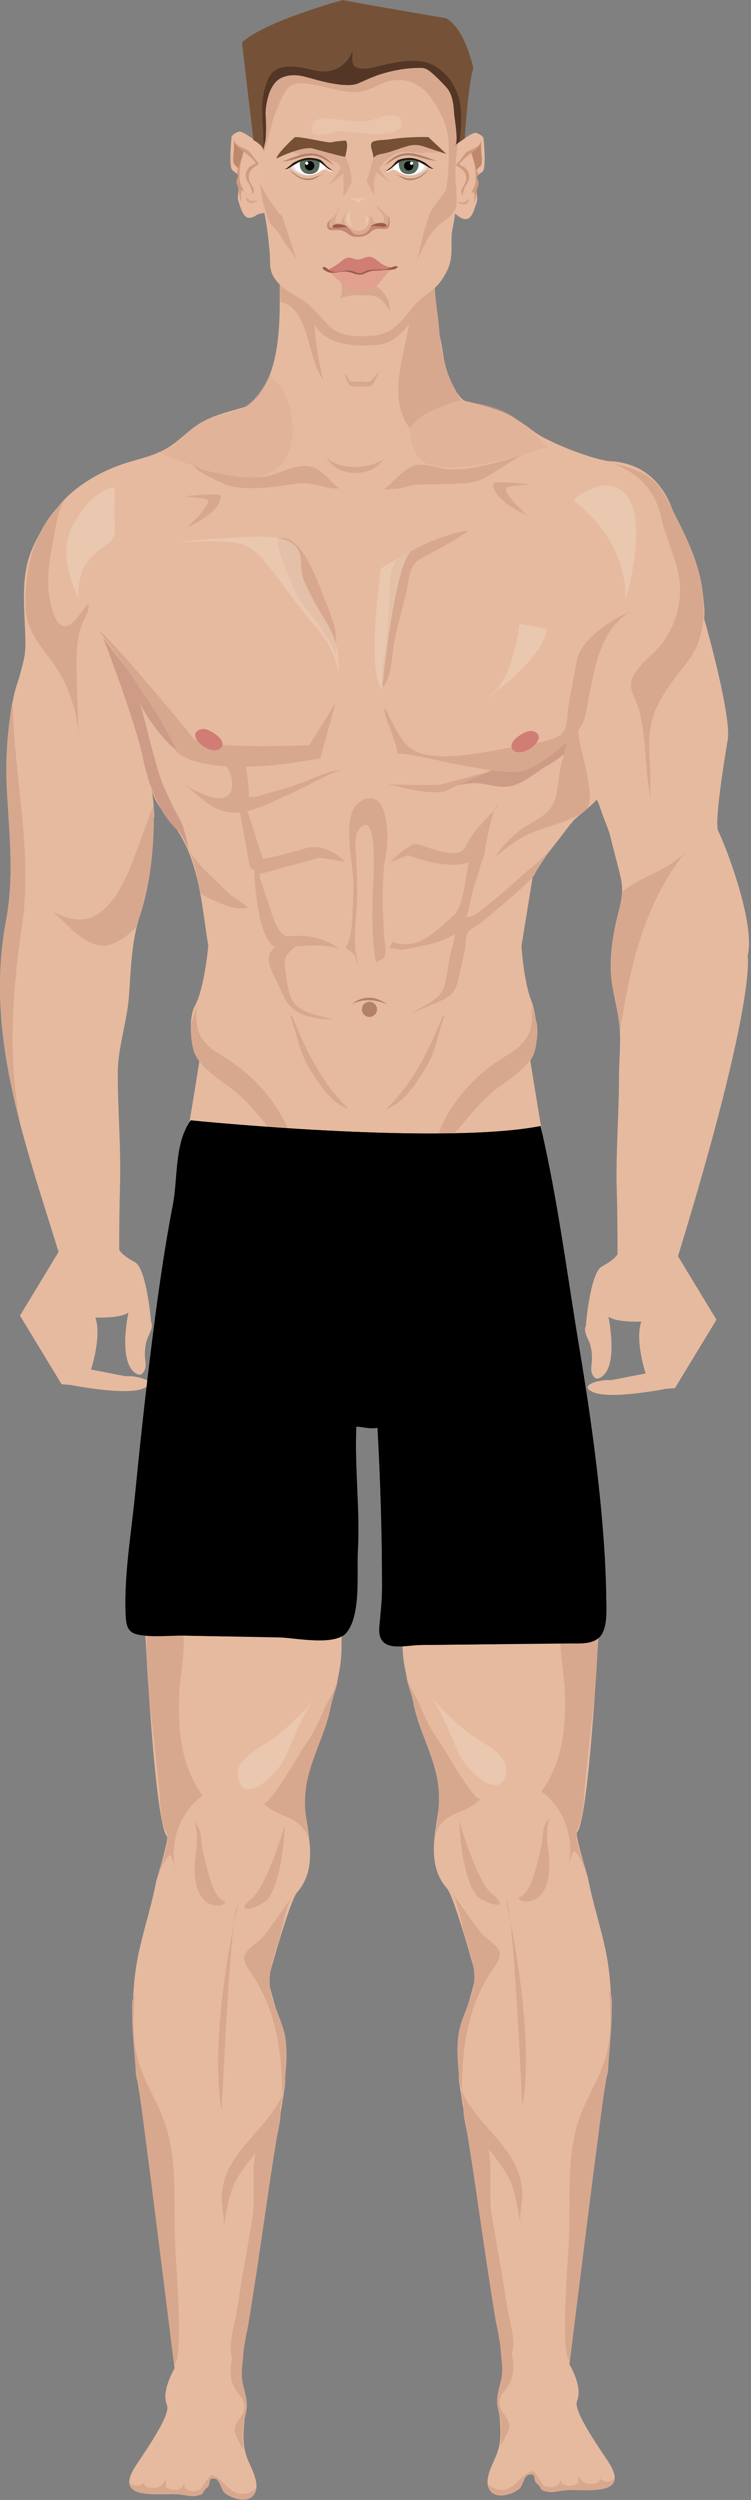 <svg width="67" height="223" viewBox="0 0 67 223" fill="none" xmlns="http://www.w3.org/2000/svg">
<rect x="0" y="0" width="67" height="223" fill="#808080" stroke="none"/>
<g id="Group">
<path id="Vector" d="M13.764 72.934C13.739 72.073 13.669 71.244 13.549 70.489C13.866 71.848 14.984 72.842 15.757 73.978C17.81 76.99 18.014 80.869 18.581 84.373C18.581 84.373 18.221 88.4 17.319 89.842C17.319 89.842 16.418 91.765 17.8 94.589C17.8 94.589 17.019 99.457 16.718 101.2H48.389C48.088 99.457 47.307 94.589 47.307 94.589C48.509 92.907 47.487 89.481 47.487 89.481C46.706 87.678 46.526 84.373 46.526 84.373L47.547 78.063C47.58 78.119 47.506 78.165 47.593 78.177C48.135 77.034 49.065 75.879 49.847 74.88C50.294 74.31 50.719 73.696 51.216 73.136C51.373 72.96 53.301 71.433 53.197 71.322C53.59 71.74 53.544 72.842 54.264 72.761C54.417 71.017 54.385 69.122 55.067 67.524C55.929 65.507 57.884 64.146 59.033 62.32C60.478 60.024 62.994 57.184 62.842 54.386C62.753 52.762 62.42 51.133 61.849 49.608C61.258 48.027 60.443 46.577 59.819 45.035C59.289 43.726 58.378 42.565 57.132 41.876C56.264 41.396 55.274 41.16 54.285 41.134C54.023 41.127 51.393 40.549 48.374 38.971C47.694 38.616 46.982 37.937 46.305 37.566C45.794 37.286 45.354 36.447 39.407 35.353C38.667 35.217 37.875 34.78 37.15 34.554C36.76 34.433 36.396 34.274 36.024 34.135C34.639 33.618 32.916 34.014 31.472 34.014C29.703 34.014 27.804 33.839 26.153 34.354C24.796 34.778 23.672 35.682 22.277 36.157C20.878 36.634 19.274 36.916 17.95 37.687C16.822 38.344 15.982 39.367 14.847 40.011C13.733 40.644 12.647 40.873 11.43 41.24C9.171 41.921 6.657 43.318 5.173 45.216C4.314 46.314 3.456 47.59 2.897 48.887C1.701 51.662 2.262 54.55 2.266 57.451C2.267 58.48 2.024 59.493 1.7 60.465C1.419 61.308 1.112 62.254 1.094 63.16C1.934 63.298 2.505 62.517 3.378 62.679C3.73 62.744 4.194 62.846 4.506 62.993C6.379 63.874 7.752 65.895 9.173 67.424C10.801 69.174 12.412 70.957 13.764 72.934Z" fill="#E6BA9F"/>
<path id="Vector_2" d="M64.081 74.149C63.645 73.386 64.915 66.044 64.915 66.044C65.413 63.453 61.512 50.285 61.129 49.879C58.745 52.295 58.232 60.876 56.02 63.691C54.277 65.652 54.713 68.484 54.277 71.099C54.18 71.583 53.76 71.646 53.587 72.159C53.751 72.775 54.257 73.857 54.407 74.456C54.699 75.624 55.002 76.758 55.294 77.925C55.656 79.371 55.504 80.067 55.147 81.484C54.729 83.138 54.435 84.869 54.49 86.579C54.549 88.371 55.185 90.061 55.294 91.869C55.38 93.305 55.221 94.725 55.221 96.153C55.221 99.505 54.928 102.799 55.022 106.143C55.076 108.041 55.094 109.941 55.094 111.84C54.931 112.33 53.678 112.984 53.678 112.984C52.643 113.583 52.262 118.267 52.262 118.267C52.059 118.74 52.346 119.181 52.536 119.627C52.761 120.154 52.825 120.731 52.811 121.298C52.801 121.696 52.646 122.217 52.848 122.598C52.953 122.797 53.137 123.051 53.406 122.951C55.312 122.243 54.277 117.45 54.277 117.45C55.04 117.995 57.218 117.886 57.218 117.886C56.619 119.52 57.6 122.516 57.6 122.516L54.495 123.115C53.678 123.006 51.39 123.551 52.97 124.204C54.549 124.858 59.452 123.877 59.452 123.877L60.214 123.823L63.918 117.723L60.487 112.058C67.567 88.964 66.696 85.26 66.696 85.26C67.458 82.319 64.517 74.912 64.081 74.149Z" fill="#E6BA9F"/>
<path id="Vector_3" d="M1.574 61.027C0.88 64.242 0.434 66.817 0.597 70.132C0.795 74.159 1.301 78.103 0.532 82.168C-1.384 92.289 2.271 102.042 5.224 111.674L1.781 117.358L5.498 123.479L6.263 123.534C6.263 123.534 11.181 124.518 12.766 123.862C14.351 123.206 12.056 122.659 11.236 122.769L8.121 122.167C8.121 122.167 9.105 119.161 8.503 117.522C8.503 117.522 10.69 117.631 11.455 117.085C11.455 117.085 10.416 121.894 12.329 122.605C12.599 122.705 12.783 122.449 12.889 122.25C13.092 121.868 12.936 121.345 12.926 120.946C12.912 120.376 12.977 119.797 13.202 119.269C13.393 118.821 13.681 118.379 13.477 117.904C13.477 117.904 13.094 113.204 12.056 112.603C12.056 112.603 10.799 111.947 10.635 111.455C10.635 109.55 10.653 107.644 10.707 105.739C10.802 102.384 10.507 99.078 10.507 95.715C10.507 93.444 11.333 91.18 11.505 88.862C11.688 86.419 11.718 83.927 12.511 81.582C13.362 79.066 13.794 75.495 13.702 72.297C10.411 67.486 5.935 63.387 2.175 58.623C2.055 59.234 1.702 60.433 1.574 61.027Z" fill="#E6BA9F"/>
<path id="Vector_4" d="M9.207 56.91C9.207 56.91 12.151 64.482 12.812 67.907C12.812 67.907 13.594 71.995 15.757 73.978C16.232 74.413 16.538 75.059 16.839 75.9C16.778 75.314 16.385 73.653 16.044 73.079C15.56 72.264 15.159 71.362 14.751 70.492C13.844 68.562 13.05 64.361 12.392 62.499C12.827 63.733 14.976 66.671 16.238 67.246C16.913 67.554 17.266 68.108 17.472 67.212C17.778 65.881 16.006 65.438 15.284 64.808C13.858 63.563 12.764 61.575 11.619 60.074C10.815 59.019 10.011 57.965 9.207 56.91Z" fill="#CE9C86"/>
<path id="Vector_5" d="M40.095 70.131C40.943 70.079 41.909 69.745 42.92 69.894C43.89 70.036 44.954 70.391 45.928 70.026C46.847 69.681 47.689 69.028 48.505 68.494C49.085 68.114 50.621 67.345 50.748 66.585C50.772 66.443 50.812 66.327 50.783 66.174C49.906 66.04 48.988 67.07 48.195 67.353C47.269 67.684 46.322 67.779 45.384 68.073C44.466 68.36 43.65 68.828 42.737 69.169C41.971 69.455 40.72 69.734 40.095 70.131Z" fill="#CE9C86"/>
<path id="Vector_6" d="M34.266 63.28C34.495 64.651 35.288 65.838 35.468 67.246C36.377 67.133 39.956 68.059 40.877 68.211C42.45 68.47 44.816 69.009 46.405 68.809C47.812 68.632 49.503 67.058 50.612 66.165C52.33 64.78 52.246 63.599 52.649 61.591C53.165 59.022 53.752 56.025 56.251 54.554C54.627 55.217 51.755 57.052 51.45 58.951C51.228 60.337 50.905 61.73 50.696 63.099C50.534 64.164 50.775 65.316 49.542 65.808C48.374 66.274 47.035 66.464 45.804 66.649C43.492 66.996 38.438 68.32 36.456 66.618C35.63 65.908 34.874 64.166 34.365 63.181C34.247 63.146 34.382 63.307 34.266 63.28Z" fill="#D8A88E"/>
<path id="Vector_7" d="M45.768 66.894C46.572 67.73 48.939 65.87 47.727 65.286C47.226 65.045 46.653 65.398 46.253 65.676C45.904 65.918 45.374 66.484 45.768 66.894Z" fill="#CF7D75"/>
<path id="Vector_8" d="M34.506 69.891C34.506 69.891 38.292 71.032 39.795 70.552C39.795 70.552 42.739 69.109 44.181 68.689C44.181 68.689 40.215 69.71 39.254 70.011C39.254 70.011 35.047 70.071 34.506 69.891Z" fill="#D8A88E"/>
<path id="Vector_9" d="M31.922 85.816C31.367 84.065 31.862 81.691 31.862 79.806C31.862 78.716 31.84 77.651 31.789 76.575C31.747 75.704 31.498 74.342 32.268 73.722C33.619 72.633 33.341 77.824 33.304 78.544C33.202 80.567 33.145 82.684 33.366 84.674C33.409 85.062 33.466 85.482 33.542 85.852C34.072 85.528 34.346 85.611 34.385 84.974C34.416 84.463 34.289 83.974 34.266 83.472C34.218 82.447 34.146 81.447 34.146 80.41C34.146 79.351 34.152 78.307 34.269 77.282C34.378 76.325 34.614 75.376 34.566 74.397C34.528 73.628 34.372 72.23 33.86 71.617C33.133 70.746 31.876 71.395 31.501 72.234C30.784 73.842 31.348 76.382 31.488 78.077C31.581 79.204 31.505 80.339 31.455 81.442C31.409 82.447 31.344 83.674 30.846 84.552C31.081 84.773 31.39 84.888 31.576 85.14C31.737 85.356 31.78 85.672 31.905 85.918C32.031 85.796 31.942 85.877 31.922 85.816Z" fill="#D8A88E"/>
<path id="Vector_10" d="M58.965 46.093C59.447 48.306 60.688 50.388 60.673 52.709C60.662 54.403 60.066 56.048 59.059 57.403C58.313 58.408 56.369 59.691 56.295 61.035C56.256 61.75 56.762 62.483 56.96 63.15C57.222 64.035 57.355 64.928 57.453 65.834C57.665 67.806 57.682 69.819 58.153 71.666C57.916 70.736 58.071 69.487 58.006 68.517C57.882 66.672 57.77 64.983 58.515 63.253C59.166 61.741 60.181 60.512 61.212 59.2C62.59 57.446 62.888 55.636 62.751 53.425C62.552 50.222 60.938 47.311 59.493 44.52C58.136 41.9 56.525 41.896 54.037 41.133C56.376 41.85 58.346 43.251 58.965 46.093Z" fill="#D8A88E"/>
<path id="Vector_11" d="M7.853 54.411C7.894 54.242 7.919 54.062 7.917 53.862C7.35 54.333 6.684 55.655 5.934 55.834C4.999 56.058 4.609 54.325 4.456 53.545C4.106 51.762 4.395 49.964 4.759 48.209C4.971 47.187 5.114 45.181 5.958 44.48C3.075 46.876 2.11 50.782 2.295 54.386C2.404 56.494 3.994 58.009 5.089 59.668C6.243 61.415 6.956 63.834 7.043 65.924C6.949 63.668 6.831 61.333 6.835 59.07C6.837 57.969 6.904 56.881 7.268 55.837C7.45 55.314 7.728 54.914 7.853 54.411Z" fill="#D8A88E"/>
<path id="Vector_12" d="M55.497 79.556C55.477 80.144 55.343 80.705 55.146 81.484C54.729 83.138 54.434 84.869 54.49 86.579C54.548 88.371 55.184 90.061 55.293 91.869C55.298 91.945 55.299 92.022 55.303 92.099C56.176 86.329 57.414 80.611 61.249 75.892C59.649 77.669 57.181 78.142 55.497 79.556Z" fill="#D8A88E"/>
<path id="Vector_13" d="M22.026 80.88C21.654 80.506 21.107 80.228 20.701 79.911C19.951 79.328 19.307 78.551 18.591 77.915C17.849 77.256 17.278 76.485 16.727 75.667C17.383 76.64 17.63 78.453 17.845 79.588C17.904 79.9 19.662 80.558 19.971 80.691C20.639 80.979 21.379 81.147 22.105 80.964C22.08 80.936 22.054 80.908 22.026 80.88Z" fill="#D8A88E"/>
<path id="Vector_14" d="M4.754 81.312C6.263 82.78 7.794 84.535 9.487 84.347C10.53 84.106 11.426 83.481 12.207 82.637C12.294 82.282 12.393 81.93 12.511 81.581C13.399 78.954 13.829 75.178 13.685 71.874C11.792 76.369 10.304 84.459 4.754 81.312Z" fill="#D8A88E"/>
<path id="Vector_15" d="M50.582 65.383C50.817 65.579 50.099 67.984 49.971 68.629C49.758 69.701 49.793 71.114 49.142 72.054C48.569 72.88 47.31 73.381 46.528 73.969C45.615 74.658 44.788 75.462 44.171 76.439C45.197 75.671 46.055 74.889 47.225 74.375C48.469 73.829 49.831 73.534 51.038 72.98C51.723 72.666 52.366 72.422 52.565 71.693C52.73 71.089 52.543 70.146 52.455 69.55C52.245 68.121 51.727 66.695 51.574 65.203C51.531 64.786 51.565 64.429 51.466 64.04C50.861 64.609 50.708 65.436 50.402 66.104L50.582 65.383Z" fill="#D8A88E"/>
<g id="Group_2" opacity="0.62">
<path id="Vector_16" d="M46.345 55.648C46.345 55.648 45.804 60.425 43.911 61.868C42.018 63.31 48.509 59.073 48.779 56.099L46.345 55.648Z" fill="#EDCFB9"/>
</g>
<g id="Group_3" opacity="0.62">
<path id="Vector_17" d="M51.213 44.741C51.213 44.741 55.9 47.806 55.81 53.484C55.81 53.484 58.965 43.028 53.737 43.298C53.737 43.298 51.393 43.929 51.213 44.741Z" fill="#EDCFB9"/>
</g>
<g id="Group_4">
<path id="Vector_18" d="M44.362 71.874C44.286 71.904 44.204 72.037 44.122 72.234C44.369 71.968 44.487 71.824 44.362 71.874Z" fill="#D8A88E"/>
<path id="Vector_19" d="M46.513 78.154C45.715 78.883 44.903 79.599 44.057 80.272C43.531 80.691 42.322 81.902 41.604 81.781C41.9 80.88 42.026 79.924 42.317 79.023C42.517 78.403 42.717 77.782 42.889 77.153C43.017 76.687 43.273 76.246 43.279 75.75L43.28 75.75C43.28 75.75 43.716 73.2 44.122 72.234C43.478 72.925 41.958 74.437 41.568 75.479C41.027 76.922 37.872 75.389 37.151 75.299C36.429 75.209 34.807 76.922 34.807 76.922L36.429 76.291C36.429 76.291 39.748 77.635 41.822 76.927C41.764 77.136 41.74 77.355 41.688 77.62C41.548 78.325 41.485 79.063 41.297 79.77C41.108 80.481 40.994 81.215 40.405 81.719C39.426 82.555 37.969 84.07 36.61 84.193C35.288 84.314 35.047 83.953 35.047 83.953L34.747 84.554L35.828 84.734C37.337 84.408 39.27 84.194 40.565 83.313C40.558 84.007 40.202 84.799 40.095 85.515C39.977 86.305 39.852 87.142 39.661 87.919C39.345 89.198 37.577 89.831 36.512 90.448C37.318 90.118 38.144 89.797 38.953 89.435C40.093 88.924 40.583 88.681 40.874 87.439C41.092 86.508 41.312 85.557 41.49 84.614C41.562 84.233 41.52 83.708 41.657 83.352C41.831 82.902 42.372 82.69 42.738 82.422C43.277 82.027 43.788 81.585 44.302 81.158C45.377 80.267 46.438 79.352 47.426 78.364C47.426 78.364 49.229 75.54 49.229 75.54C48.607 76.515 47.356 77.382 46.513 78.154Z" fill="#D8A88E"/>
</g>
<path id="Vector_20" d="M32.959 90.714C33.332 90.714 33.635 90.411 33.635 90.037C33.635 89.664 33.332 89.362 32.959 89.362C32.585 89.362 32.283 89.664 32.283 90.037C32.283 90.411 32.585 90.714 32.959 90.714Z" fill="#B3816A"/>
<path id="Vector_21" d="M31.404 89.576C31.404 89.576 32.767 88.246 34.559 89.609C34.559 89.609 32.959 88.753 31.404 89.576Z" fill="#B3816A"/>
<path id="Vector_22" d="M16.872 44.226C17.057 44.199 17.239 44.194 17.448 44.18C17.855 44.154 18.262 44.111 18.671 44.11C19.461 44.108 19.925 43.999 19.593 44.766C19.156 45.775 17.554 46.684 16.614 47.074C16.801 46.996 17.019 46.699 17.169 46.559C17.363 46.38 17.555 46.199 17.734 46.006C18.039 45.677 18.296 45.317 18.513 44.922C18.681 44.615 18.416 44.521 18.145 44.471C17.615 44.374 17.064 44.353 16.527 44.306C16.648 44.267 16.761 44.242 16.872 44.226Z" fill="#D8A88E"/>
<path id="Vector_23" d="M46.82 43.144C46.635 43.117 46.453 43.112 46.244 43.099C45.837 43.072 45.43 43.029 45.021 43.028C44.231 43.026 43.767 42.917 44.099 43.684C44.536 44.693 46.139 45.603 47.078 45.992C46.892 45.915 46.674 45.617 46.523 45.478C46.33 45.299 46.138 45.117 45.958 44.924C45.654 44.596 45.396 44.236 45.179 43.84C45.011 43.533 45.276 43.439 45.547 43.389C46.077 43.292 46.628 43.271 47.165 43.224C47.044 43.185 46.931 43.161 46.82 43.144Z" fill="#D8A88E"/>
<path id="Vector_24" d="M2.054 81.942C2.827 75.372 1.21 68.973 1.126 62.443C0.686 64.978 0.469 67.509 0.597 70.132C0.795 74.159 1.301 78.103 0.532 82.168C-0.641 88.366 0.276 94.425 1.84 100.404C0.651 94.319 1.104 88.213 2.054 81.942Z" fill="#D8A88E"/>
<path id="Vector_25" d="M26.342 84.43C27.66 84.307 29.477 84.238 30.24 84.674C30.24 84.674 28.797 83.172 25.612 83.532C24.651 83.293 24.192 81.266 23.869 80.347C23.653 79.731 23.45 79.151 23.268 78.544C23.225 78.401 23.196 78.146 23.153 77.878L23.268 77.943L28.497 76.501L30.78 76.862C30.78 76.862 29.218 75.059 27.055 75.72C24.891 76.381 23.449 76.621 23.449 76.621L22.076 72.338C23.447 72.012 24.94 71.227 26.031 70.747C27.466 70.115 28.93 69.166 30.401 68.687C29.139 68.763 27.658 69.599 26.44 69.996C25.68 70.244 24.937 70.483 24.17 70.672C23.552 70.824 22.838 71.196 22.196 71.083C22.243 70.212 22.046 69.291 21.963 68.392C23.686 68.361 25.858 68.15 28.587 67.637L29.939 62.679L27.595 66.465C27.595 66.465 18.04 66.916 17.229 65.834C16.418 64.752 9.387 56.369 8.846 56.279C8.846 56.279 14.615 63.941 15.787 67.096C15.787 67.096 16.722 68.143 20.206 68.359C20.791 69.155 21.026 70.682 20.083 71.101C19.049 71.561 16.974 70.303 16.136 69.789C17.694 70.745 18.502 72.212 20.569 72.467C20.831 72.499 21.111 72.492 21.399 72.459L22.307 77.403L22.681 77.613C22.739 79.138 23.034 83.609 24.521 84.488C24.181 84.845 23.899 85.188 23.975 85.71C24.112 86.657 24.725 87.522 25.086 88.4C25.445 89.272 25.774 89.815 26.634 90.323C27.383 90.766 28.838 90.968 29.699 90.924C27.776 90.444 26.355 90.197 25.866 88.748C25.616 88.007 25.541 87.141 25.432 86.357C25.276 85.222 25.655 85.115 26.342 84.43Z" fill="#D8A88E"/>
<path id="Vector_26" d="M39.494 90.624C38.859 92.158 37.331 96.212 34.458 98.9C35.979 98.536 37.31 96.39 38.052 95.131C38.955 93.598 39.04 92.171 39.661 90.655C39.605 90.782 39.535 90.526 39.494 90.624Z" fill="#D8A88E"/>
<path id="Vector_27" d="M26.061 90.624C26.697 92.158 28.224 96.212 31.098 98.9C29.576 98.536 28.245 96.39 27.503 95.131C26.6 93.598 26.515 92.171 25.894 90.655C25.951 90.782 26.021 90.526 26.061 90.624Z" fill="#D8A88E"/>
<path id="Vector_28" d="M47.427 89.482C47.427 90.544 47.606 91.466 47.066 92.426C46.555 93.336 45.763 93.801 44.904 94.333C42.99 95.519 41.453 97.013 40.229 98.916C39.584 99.919 39.038 101.116 38.842 102.274C39.743 102.082 40.785 100.855 41.354 100.165C42.114 99.243 42.907 98.307 43.808 97.52C45.109 96.382 47.394 95.275 47.773 93.448C47.902 92.822 48.003 92.059 47.911 91.401C47.834 90.855 47.436 90.056 47.427 89.482Z" fill="#D8A88E"/>
<path id="Vector_29" d="M17.548 89.482C17.548 90.544 17.369 91.466 17.908 92.426C18.42 93.336 19.212 93.801 20.07 94.333C21.985 95.519 23.521 97.013 24.746 98.916C25.39 99.919 25.936 101.116 26.132 102.274C25.232 102.082 24.189 100.855 23.62 100.165C22.86 99.243 22.068 98.307 21.167 97.52C19.865 96.382 17.58 95.275 17.202 93.448C17.072 92.822 16.971 92.059 17.064 91.401C17.141 90.855 17.539 90.056 17.548 89.482Z" fill="#D8A88E"/>
<path id="Vector_30" d="M23.276 12.957C23.276 12.957 21.744 11.65 21.323 11.74C21.323 11.74 20.842 11.86 20.662 12.191C20.662 12.191 20.362 14.985 20.752 15.195C20.752 15.195 21.083 15.496 21.203 15.496C21.323 15.496 21.083 15.496 21.083 15.496C21.364 15.62 21.22 15.792 21.15 16.007C21.049 16.318 21.126 16.317 21.227 16.614C21.386 17.081 21.109 17.501 21.27 17.953C21.547 18.736 21.782 19.953 22.862 19.199C23.003 19.101 23.43 18.979 23.614 19.005C23.64 18.488 23.443 17.95 23.419 17.443C23.391 16.862 23.292 16.327 23.368 15.76C23.439 15.229 23.427 14.653 23.427 14.114C23.427 13.665 23.479 13.084 23.096 12.792L23.276 12.957Z" fill="#E8BAA0"/>
<path id="Vector_31" d="M23.028 17.892C22.895 17.823 22.626 17.951 22.442 17.916C22.252 17.879 22.108 17.724 21.973 17.601C21.891 17.889 22.071 18.076 22.347 18.122C22.669 18.177 22.779 17.966 23.053 17.869C23.085 17.875 23.035 17.896 23.028 17.892Z" fill="#D8A88E"/>
<path id="Vector_32" d="M20.917 12.461C20.918 12.734 21.028 12.882 21.259 13.02C21.419 13.115 21.734 13.177 21.744 13.393C21.752 13.581 21.634 13.853 21.59 14.039C21.537 14.266 21.484 14.491 21.428 14.715C21.388 14.876 21.402 15.129 21.296 15.254C21.305 14.955 21.107 14.899 20.936 14.711C20.776 14.535 20.802 14.235 20.812 14.009C20.824 13.74 20.862 13.465 20.873 13.197C20.883 12.978 20.842 12.661 20.917 12.461Z" fill="#BE886D"/>
<path id="Vector_33" d="M22.375 17.284C22.727 17.273 22.669 16.869 22.549 16.676C22.385 16.412 22.223 16.152 22.194 15.841C22.14 15.267 22.664 14.849 23.117 14.65C23.12 14.624 23.113 14.6 23.096 14.579C22.937 14.389 22.787 14.233 22.629 14.033C22.459 13.82 22.336 13.561 22.099 13.412C21.677 13.148 20.902 13.009 20.865 12.378C20.809 12.892 21.382 13.257 21.738 13.526C22.157 13.841 22.493 14.119 22.827 14.534C22.654 14.698 22.401 14.719 22.217 14.934C22.031 15.151 21.907 15.411 21.924 15.706C21.94 15.981 22.112 16.221 22.256 16.455C22.317 16.552 22.681 17.427 22.375 17.284Z" fill="#CE9B7D"/>
<path id="Vector_34" d="M21.639 13.483C21.687 13.67 21.565 13.996 21.534 14.204C21.497 14.454 21.427 14.702 21.413 14.955C21.382 15.53 21.274 16.007 21.522 16.562C21.572 16.672 21.647 16.769 21.684 16.877C21.7 16.923 21.709 16.976 21.717 17.025C21.721 17.044 21.74 17.191 21.729 17.133C21.669 17.067 21.627 16.959 21.536 16.956C21.492 17.121 21.488 17.286 21.488 17.464C21.488 17.654 21.541 17.82 21.549 18C21.309 17.552 21.382 17.082 21.218 16.623C21.137 16.397 21.069 16.196 21.146 15.95C21.176 15.858 21.275 15.732 21.245 15.631C21.205 15.497 21.104 15.52 21.139 15.345C21.169 15.189 21.273 15.052 21.319 14.895C21.367 14.735 21.404 14.576 21.444 14.414C21.509 14.15 21.739 13.755 21.639 13.483Z" fill="#CE9B7D"/>
<path id="Vector_35" d="M39.804 36.074C40.461 35.928 41.118 35.833 41.72 35.822C40.809 35.838 39.785 33.058 39.669 32.397C39.525 31.576 39.435 30.773 39.223 29.953C39.113 29.528 38.22 25.135 38.773 25.06C36.461 25.373 34.157 24.817 31.801 24.712C29.665 24.617 26.906 24.549 24.951 24.999C24.945 24.926 24.951 24.851 24.951 24.777C24.951 28.586 25.337 35.055 20.932 36.829C21.788 37.649 24.22 37.136 25.251 36.986C25.955 36.883 26.579 36.654 27.293 36.738C28.32 36.86 29.339 37.358 30.362 37.559C31.547 37.792 32.874 38.035 34.089 37.856C35.196 37.694 36.226 37.263 37.274 36.853C38.03 36.558 38.917 36.27 39.804 36.074Z" fill="#E6BA9F"/>
<path id="Vector_36" d="M31.8 24.712C29.665 24.617 26.906 24.549 24.952 24.999C24.95 25.631 24.986 26.281 25.029 26.94C27.678 27.545 27.334 31.893 28.857 33.924C28.497 32.662 28.076 30.198 28.076 28.936C28.977 30.739 31.682 30.949 33.485 30.769C34.77 30.769 35.683 29.909 36.483 28.951C36.688 27.682 36.851 26.409 36.987 25.151C35.27 25.116 33.55 24.791 31.8 24.712Z" fill="#D8A88E"/>
<path id="Vector_37" d="M40.516 34.556C39.809 33.661 39.248 30.421 39.223 29.953C39.13 28.189 38.773 26.702 38.773 25.06C38.178 25.14 37.583 25.163 36.987 25.151C36.851 26.409 36.688 27.681 36.483 28.951C36.009 31.877 34.546 35.566 36.595 38.262C37.168 36.89 39.744 36.069 41.18 35.693C41.021 35.735 40.639 34.712 40.516 34.556Z" fill="#D8A88E"/>
<path id="Vector_38" d="M41.057 12.755C41.057 14.331 40.92 15.911 40.706 17.443C40.618 18.075 40.623 18.721 40.563 19.338C40.507 19.926 40.312 20.48 40.291 21.048C40.264 21.758 40.325 22.523 40.198 23.209C40.067 23.914 39.723 24.526 39.31 25.107C38.709 25.956 37.729 26.353 37.057 27.134C35.977 28.389 35.213 29.743 33.395 29.925C32.694 29.995 31.875 30.039 31.186 29.927C30.598 29.832 30.029 29.627 29.579 29.266C29.151 28.924 27.809 27.333 27.345 27.007C26.289 26.262 25.164 25.897 24.437 24.733C23.979 24 24.128 23.309 24.056 22.501C23.985 21.694 23.898 20.857 23.772 20.048C23.497 18.282 23.03 16.537 23.028 14.739C23.027 13.974 23.227 13.295 23.299 12.575C23.382 11.738 23.299 10.847 23.299 10.006C23.299 8.394 23.322 5.8 24.876 4.868C25.386 4.562 26.001 4.208 26.589 4.022C27.449 3.748 28.308 3.46 29.202 3.326C31.207 3.024 33.143 3.178 35.142 3.379C37.231 3.59 39.589 4.004 40.517 6.13C40.99 7.213 41.038 8.744 41.102 9.916C41.16 10.984 41.057 12.007 41.057 13.071V12.755Z" fill="#E6BA9F"/>
<path id="Vector_39" d="M40.516 13.071C40.516 13.071 42.048 11.764 42.469 11.854C42.469 11.854 42.95 11.974 43.13 12.305C43.13 12.305 43.431 15.099 43.04 15.309C43.04 15.309 42.71 15.61 42.589 15.61C42.469 15.61 42.71 15.61 42.71 15.61C42.428 15.734 42.572 15.906 42.642 16.121C42.743 16.432 42.667 16.431 42.565 16.728C42.406 17.195 42.683 17.615 42.523 18.067C42.245 18.851 42.01 20.067 40.93 19.313C40.789 19.215 40.644 19.035 40.461 19.061C40.434 18.543 40.492 18.04 40.516 17.533C40.544 16.952 40.501 16.441 40.424 15.874C40.353 15.343 40.366 14.767 40.366 14.228C40.366 13.779 40.313 13.198 40.696 12.905L40.516 13.071Z" fill="#E8BAA0"/>
<path id="Vector_40" d="M40.764 18.006C40.897 17.936 41.166 18.065 41.35 18.03C41.54 17.993 41.683 17.838 41.819 17.715C41.901 18.003 41.721 18.19 41.445 18.236C41.123 18.291 41.013 18.08 40.739 17.983C40.706 17.989 40.757 18.01 40.764 18.006Z" fill="#D8A88E"/>
<path id="Vector_41" d="M42.874 12.575C42.874 12.848 42.764 12.996 42.533 13.134C42.373 13.229 42.058 13.29 42.048 13.506C42.04 13.695 42.158 13.967 42.202 14.153C42.255 14.38 42.308 14.605 42.364 14.829C42.404 14.989 42.39 15.243 42.496 15.368C42.488 15.069 42.685 15.012 42.856 14.825C43.016 14.649 42.99 14.349 42.98 14.123C42.968 13.854 42.931 13.579 42.919 13.311C42.909 13.092 42.95 12.775 42.874 12.575Z" fill="#BE886D"/>
<path id="Vector_42" d="M37.834 14.614C37.849 14.717 37.876 14.758 37.832 14.862C37.797 14.944 37.74 15.02 37.685 15.087C37.544 15.262 37.356 15.357 37.147 15.44C36.956 15.515 36.737 15.543 36.539 15.572C36.376 15.597 36.186 15.516 36.034 15.454C35.973 15.429 35.807 15.438 35.753 15.399C36.097 15.661 36.486 15.678 36.764 15.65C37.14 15.612 37.502 15.479 37.814 15.248C37.926 15.165 38.107 15.083 38.093 14.919C38.083 14.797 37.942 14.649 37.834 14.614Z" fill="#E2DEDE"/>
<path id="Vector_43" d="M34.884 27.958C34.657 27.545 34.823 27.05 34.551 26.592C34.305 26.175 33.877 25.604 33.395 25.493C32.777 25.35 32.215 25.525 31.607 25.604C31.105 25.669 30.798 25.339 30.4 25.092C30.536 25.648 30.57 26.126 30.33 26.667C31.176 26.217 31.942 26.353 32.914 26.352C33.956 26.351 34.432 27.136 34.884 27.958Z" fill="#D8A88E"/>
<g id="Group_5">
<path id="Vector_44" d="M34.51 19.272C34.498 19.506 34.524 19.715 34.267 19.813C34.039 19.899 33.785 19.86 33.548 19.892C33.246 19.933 33.13 20.052 32.928 20.24C32.711 20.444 32.363 20.656 32.06 20.7C31.765 20.742 31.27 20.376 30.998 20.275C30.732 20.175 30.577 20.205 30.299 20.17C30.09 20.143 29.826 20.27 29.668 20.102C29.486 19.911 29.664 19.532 29.759 19.336C29.601 19.522 29.357 19.661 29.236 19.878C29.11 20.105 29.182 20.494 29.473 20.523C29.721 20.547 29.976 20.51 30.224 20.522C30.488 20.535 30.683 20.609 30.9 20.759C31.099 20.898 31.25 21.031 31.487 21.09C32.041 21.228 32.71 21.087 33.113 20.661C33.306 20.457 33.55 20.414 33.83 20.402C34.023 20.395 34.423 20.481 34.578 20.368C34.681 20.294 34.718 20.2 34.743 20.077C34.763 19.976 34.77 19.871 34.767 19.768C34.762 19.605 34.749 19.224 34.51 19.272Z" fill="#C58774"/>
</g>
<path id="Vector_45" d="M40.516 15.685C40.357 16.309 39.772 16.948 39.398 17.49C38.979 18.098 38.437 18.644 38.234 19.346C38.05 19.982 37.827 20.626 37.674 21.271C37.488 22.06 37.358 22.872 37.087 23.646C37.515 22.423 38.265 20.771 39.297 19.958C39.718 19.625 40.51 19.111 40.654 18.572C40.812 17.979 40.714 16.93 40.654 16.316C40.636 16.132 40.55 15.707 40.516 15.685Z" fill="#D8A88E"/>
<path id="Vector_46" d="M35.062 23.918C34.91 24.101 34.681 24.243 34.515 24.43C34.322 24.648 34.151 24.852 33.986 25.09C33.673 25.543 33.21 25.935 32.628 25.879C32.463 25.863 32.301 25.805 32.132 25.788C31.946 25.77 31.803 25.842 31.638 25.857C31.261 25.892 30.994 25.785 30.741 25.514C30.286 25.024 29.699 24.642 29.324 24.119C29.342 24.121 29.365 24.125 29.383 24.121C30.515 23.905 31.71 23.715 32.826 23.715C33.281 23.715 33.692 23.847 34.133 23.89C34.391 23.916 34.86 23.943 35.062 23.918Z" fill="#E2A18F"/>
<path id="Vector_47" d="M35.22 23.85C34.751 23.85 34.414 23.785 34.032 23.529C33.697 23.305 33.409 22.953 32.989 22.904C32.621 22.861 32.34 23.124 31.997 23.152C31.609 23.183 31.329 22.891 30.938 23.01C30.596 23.115 30.36 23.421 30.06 23.602C29.77 23.778 29.488 23.998 29.16 24.094C29.164 24.06 29.182 24.089 29.203 24.076C29.54 24.189 29.694 24.278 30.059 24.278C30.432 24.278 30.749 24.108 31.123 24.183C31.474 24.253 31.762 24.449 32.133 24.413C32.452 24.383 32.741 24.201 33.056 24.142C33.409 24.077 33.817 24.091 34.183 24.074C34.433 24.063 35.13 24.093 35.22 23.85Z" fill="#CF7D75"/>
<path id="Vector_48" d="M34.367 15.309C34.484 15.488 34.859 15.245 35.002 15.193C35.066 15.17 35.121 15.163 35.173 15.163C35.126 15.063 35.112 14.948 35.109 14.796C34.869 14.99 34.625 15.183 34.367 15.309Z" fill="#F9DCDC"/>
<path id="Vector_49" d="M37.847 14.891C37.919 14.679 37.768 14.599 37.598 14.505C37.257 14.316 36.853 14.214 36.463 14.195C36.168 14.181 35.874 14.226 35.612 14.367C35.512 14.42 35.42 14.463 35.341 14.544C35.282 14.604 35.145 14.724 35.113 14.797C35.099 14.829 35.129 15.163 35.174 15.163C35.398 15.163 35.528 15.348 35.747 15.451C35.906 15.526 36.093 15.572 36.265 15.597C36.625 15.649 36.947 15.611 37.257 15.411C37.455 15.283 37.743 15.148 37.838 14.915C37.841 14.907 37.844 14.899 37.847 14.891Z" fill="white"/>
<path id="Vector_50" d="M35.592 14.344C35.592 14.344 35.434 15.302 36.136 15.489C36.136 15.489 36.527 15.636 36.963 15.414C36.963 15.414 37.541 15.042 37.271 14.287L36.414 14.227L35.592 14.344Z" fill="#596C5E"/>
<path id="Vector_51" d="M38.673 15.028C38.461 15.014 38.052 14.577 37.842 14.468C37.589 14.337 37.034 14.073 36.482 14.085C36.229 14.09 35.654 14.17 35.448 14.325C35.237 14.483 35.081 14.735 34.874 14.909C34.705 15.051 34.482 15.225 34.322 15.339C34.505 15.231 34.704 15.175 34.887 15.028C35.103 14.854 35.303 14.659 35.532 14.508C35.94 14.239 36.62 14.223 37.053 14.329C37.361 14.403 37.635 14.58 37.918 14.729C38.105 14.828 38.478 15.126 38.673 15.028Z" fill="#281A13"/>
<path id="Vector_52" d="M36.463 15.208C36.694 15.208 36.88 15.021 36.88 14.791C36.88 14.561 36.694 14.374 36.463 14.374C36.233 14.374 36.046 14.561 36.046 14.791C36.046 15.021 36.233 15.208 36.463 15.208Z" fill="#050404"/>
<path id="Vector_53" d="M36.856 14.569C36.856 14.647 36.793 14.71 36.715 14.71C36.637 14.71 36.574 14.647 36.574 14.569C36.574 14.491 36.637 14.428 36.715 14.428C36.793 14.428 36.856 14.491 36.856 14.569Z" fill="white"/>
<path id="Vector_54" d="M23.822 7.968C23.697 8.197 23.606 8.417 23.568 8.608C23.464 9.137 23.524 9.74 23.524 10.287C23.524 10.814 23.545 11.341 23.57 11.856C23.597 12.387 23.412 13.065 23.558 13.552C23.958 12.501 24.097 11.391 24.483 10.321C24.757 9.565 25.067 8.776 25.506 8.099C26.182 7.06 27.427 7.477 28.482 7.662C29.745 7.884 31.244 8.477 32.524 8.098C33.461 7.821 34.218 7.231 35.229 7.15C36.994 7.009 38.152 8.081 38.969 9.513C39.587 10.596 39.959 11.495 40.022 12.755C40.057 13.481 40.038 14.208 40.007 14.934C39.978 15.605 39.9 16.247 39.803 16.908C39.984 16.923 40.15 17.159 40.336 17.055C40.523 16.951 40.579 16.584 40.608 16.394C40.684 15.893 40.617 15.384 40.641 14.88C40.713 13.352 41.04 11.845 41.057 10.311C41.066 9.502 40.849 8.854 40.707 8.068C40.472 6.772 40.194 5.495 38.713 5.149C36.93 4.733 35.075 5.536 33.405 6.084C31.846 6.597 29.884 6.859 28.267 6.536C27.396 6.362 26.353 5.741 25.505 6.165C24.968 6.433 24.219 7.246 23.822 7.968Z" fill="#D8A88E"/>
<path id="Vector_55" d="M23.659 9.735C23.589 9.046 23.965 7.784 24.08 7.091C24.818 6.824 25.576 6.615 26.349 6.49C26.349 6.49 29.744 7.617 30.78 7.572C30.78 7.572 31.366 7.662 31.952 7.437C32.634 7.175 33.27 6.833 33.975 6.614C34.997 6.296 37.252 5.593 38.219 6.263C38.719 6.609 39.367 7.304 39.795 7.752C40.363 8.348 40.469 9.312 40.513 10.081C40.54 10.534 40.94 12.707 40.606 12.935L41.462 12.35C41.462 12.35 41.778 7.347 42.229 6.13C42.229 6.13 41.553 2.614 39.795 1.623C39.795 1.623 31.502 0.225 30.6 0C30.6 0 23.704 1.848 21.586 3.786C21.586 3.786 22.397 10.727 22.608 12.5C22.608 12.5 23.434 12.92 23.479 13.371C23.479 13.371 23.93 12.395 23.659 9.735Z" fill="#755237"/>
<path id="Vector_56" d="M29.424 24.135C29.357 24.088 29.293 24.038 29.23 23.986C29.131 23.905 28.981 23.759 28.841 23.827C28.543 23.973 29.304 24.306 29.427 24.324C29.804 24.378 30.162 24.262 30.51 24.233C30.89 24.202 31.147 24.246 31.483 24.363C31.825 24.481 32.125 24.58 32.471 24.418C32.84 24.246 33.078 24.143 33.507 24.143C33.862 24.143 34.203 24.091 34.543 24.075C34.862 24.059 35.283 24.106 35.492 23.805C35.312 23.603 34.803 23.932 34.587 23.984C34.242 24.067 33.848 24.035 33.484 24.053C33.097 24.072 32.81 24.074 32.475 24.26C32.108 24.465 31.91 24.366 31.545 24.21C31.248 24.085 30.856 24.137 30.55 24.183C30.416 24.203 30.283 24.231 30.149 24.248C30.067 24.259 29.977 24.276 29.894 24.269C29.809 24.263 29.473 24.169 29.424 24.135Z" fill="#9B5B49"/>
<path id="Vector_57" d="M23.096 16.203C23.096 16.203 24.2 18.404 25.192 19.305L26.514 23.332C26.386 23.009 25.939 22.369 25.703 22.071C25.32 21.588 25.052 20.971 24.644 20.515C24.368 20.208 24.051 19.971 23.907 19.561C23.752 19.117 23.703 18.756 23.547 18.299C23.294 17.554 23.356 16.903 23.096 16.203Z" fill="#D8A88E"/>
<g id="Group_6" opacity="0.62">
<path id="Vector_58" d="M31.254 17.758C31.499 17.795 31.85 17.9 31.982 18.14C32.119 17.87 32.362 17.763 32.649 17.731C32.559 17.684 32.406 17.667 32.291 17.668C32.162 17.67 32.051 17.761 31.952 17.76C31.856 17.759 31.751 17.673 31.637 17.668C31.493 17.662 31.363 17.678 31.254 17.758Z" fill="#EDCFB9"/>
</g>
<path id="Vector_59" d="M33.665 18.344C33.665 18.344 34.431 19.2 34.656 19.305C34.656 19.305 34.761 20.012 34.536 20.087L33.424 20.117L33.139 20.132C33.139 20.132 32.809 20.883 32.178 20.943C32.178 20.943 31.697 21.003 31.471 20.778C31.335 20.642 31.254 20.486 31.111 20.357C31.026 20.281 30.792 20.229 30.668 20.23C30.537 20.23 30.333 20.238 30.202 20.244C30.027 20.253 29.853 20.272 29.678 20.279C29.591 20.283 29.458 20.312 29.393 20.236C29.337 20.171 29.355 20.067 29.352 19.988C29.344 19.832 29.432 19.689 29.541 19.578C29.541 19.578 30.082 19.099 30.322 18.363C30.319 18.372 30.326 18.352 30.322 18.363C30.299 18.71 29.994 19.095 29.955 19.441C29.939 19.581 29.88 19.668 29.939 19.801C29.992 19.92 30.322 19.854 30.457 19.831C30.523 19.437 30.664 19.348 30.855 18.99C30.785 19.268 30.65 19.779 30.84 20.087C30.938 20.244 31.081 20.296 31.186 20.327C31.291 20.359 31.372 20.419 31.471 20.473C31.688 20.59 31.925 20.631 32.178 20.582C32.5 20.519 32.746 20.292 32.899 19.996C33.021 19.759 33.065 19.247 32.912 19.01C33.056 19.224 33.206 19.436 33.331 19.667C33.398 19.792 33.383 19.83 33.53 19.846C33.654 19.86 33.782 19.837 33.905 19.831C34.023 19.826 34.186 19.848 34.239 19.756C34.291 19.666 34.229 19.485 34.224 19.392C34.216 19.208 34.196 19.189 34.082 19.049C34.008 18.958 33.941 18.853 33.871 18.754C33.807 18.663 33.573 18.444 33.665 18.344Z" fill="#DAAA90"/>
<g id="Group_7" opacity="0.62">
<path id="Vector_60" d="M31.212 19.06C31.216 18.957 31.224 18.86 31.232 18.77C31.03 18.975 30.96 19.221 30.946 19.501C30.924 19.951 31.223 20.173 31.617 20.264C31.186 20.164 31.2 19.377 31.212 19.06Z" fill="#EDCFB9"/>
</g>
<g id="Group_8" opacity="0.62">
<path id="Vector_61" d="M32.538 20.207C32.554 20.229 32.596 20.086 32.614 20.026C32.639 19.943 32.658 19.863 32.658 19.771C32.658 19.59 32.595 19.412 32.601 19.232C32.773 19.349 32.857 19.527 32.824 19.742C32.803 19.875 32.676 20.156 32.538 20.207Z" fill="#EDCFB9"/>
</g>
<path id="Vector_62" d="M33.064 20.267C33.061 20.271 33.058 20.276 33.057 20.281C33.085 20.196 33.134 20.139 33.209 20.091C33.411 19.961 33.675 19.911 33.911 19.899C34.026 19.893 34.144 19.896 34.256 19.926C34.339 19.947 34.481 20.006 34.471 20.113C34.461 20.21 34.305 20.217 34.234 20.217C34.071 20.217 33.906 20.203 33.743 20.189C33.621 20.177 33.501 20.151 33.378 20.151C33.317 20.151 33.255 20.156 33.197 20.178C33.16 20.193 33.089 20.227 33.064 20.267Z" fill="#9B5B49"/>
<path id="Vector_63" d="M38.893 14.31C38.916 14.316 38.928 14.351 38.936 14.316C38.815 14.292 38.695 14.263 38.576 14.22C37.841 13.953 37.07 13.611 36.256 13.657C35.448 13.701 34.794 14.2 34.318 14.761C34.952 14.337 35.551 13.859 36.348 13.859C37.164 13.859 37.831 14.222 38.623 14.31C38.763 14.326 38.886 14.337 39.022 14.31C38.97 14.321 38.919 14.314 38.893 14.31Z" fill="#B3816A"/>
<path id="Vector_64" d="M35.265 15.617C35.654 15.604 36.008 15.883 36.401 15.921C36.843 15.965 37.311 15.858 37.666 15.584C37.846 15.444 38.074 15.209 38.315 15.2C38.163 15.214 37.998 15.404 37.888 15.502C37.755 15.62 37.631 15.735 37.474 15.823C37.133 16.015 36.737 16.118 36.347 16.054C36.145 16.022 35.96 15.928 35.783 15.82C35.702 15.77 35.613 15.707 35.525 15.671C35.435 15.634 35.345 15.652 35.265 15.617Z" fill="#B3816A"/>
<path id="Vector_65" d="M40.336 7.392C39.916 6.732 39.382 6.243 38.714 5.847C38.316 5.611 37.833 5.506 37.377 5.457C36.422 5.357 35.459 5.53 34.526 5.725C34.18 5.797 33.835 5.888 33.49 5.978C33.001 6.107 31.872 6.297 31.534 5.782C31.342 5.488 31.471 4.917 31.448 4.566C30.829 6.099 29.443 6.65 27.941 6.255C26.705 5.93 24.592 5.485 23.93 7.031C22.945 9.33 23.626 10.91 23.479 13.371C23.517 12.737 23.657 12.971 23.699 12.331C23.763 11.375 23.607 10.388 23.75 9.443C23.856 8.738 24.062 7.958 24.533 7.393C25.173 6.625 26.356 6.605 27.227 6.849C28.246 7.132 29.289 7.431 30.342 7.55C30.513 7.569 30.662 7.577 30.781 7.572C30.781 7.572 31.367 7.662 31.953 7.437C31.953 7.437 34.6 5.964 37.756 6.064C37.93 6.108 38.087 6.172 38.219 6.264C38.719 6.61 39.367 7.305 39.795 7.753C40.364 8.348 40.469 9.312 40.514 10.082C40.54 10.534 40.94 12.707 40.606 12.936C40.606 12.936 40.798 12.805 41 12.666C41.195 10.864 41.364 9.008 40.336 7.392Z" fill="#533626"/>
<path id="Vector_66" d="M31.084 20.364C31.087 20.369 31.089 20.374 31.091 20.379C31.063 20.294 31.013 20.237 30.938 20.189C30.736 20.058 30.473 20.009 30.237 19.997C30.122 19.991 30.003 19.994 29.892 20.023C29.809 20.045 29.666 20.103 29.677 20.211C29.686 20.308 29.842 20.315 29.913 20.315C30.076 20.315 30.242 20.301 30.404 20.286C30.526 20.275 30.646 20.249 30.769 20.249C30.83 20.249 30.893 20.254 30.95 20.276C30.988 20.291 31.058 20.324 31.084 20.364Z" fill="#9B5B49"/>
<path id="Vector_67" d="M41.417 17.398C41.065 17.387 41.122 16.983 41.243 16.79C41.407 16.526 41.569 16.265 41.598 15.955C41.652 15.381 41.128 14.963 40.675 14.764C40.672 14.738 40.678 14.714 40.696 14.693C40.855 14.503 41.005 14.347 41.163 14.147C41.333 13.934 41.456 13.675 41.693 13.526C42.114 13.262 42.889 13.123 42.927 12.492C42.983 13.005 42.41 13.371 42.053 13.64C41.635 13.955 41.299 14.233 40.965 14.648C41.138 14.812 41.391 14.833 41.575 15.048C41.761 15.265 41.885 15.525 41.868 15.82C41.852 16.095 41.68 16.335 41.536 16.569C41.475 16.666 41.111 17.541 41.417 17.398Z" fill="#CE9B7D"/>
<path id="Vector_68" d="M42.169 13.642C42.121 13.829 42.243 14.155 42.274 14.363C42.31 14.613 42.38 14.861 42.394 15.114C42.426 15.689 42.534 16.166 42.285 16.721C42.236 16.831 42.161 16.928 42.123 17.036C42.107 17.082 42.099 17.135 42.09 17.184C42.087 17.203 42.067 17.35 42.079 17.292C42.139 17.226 42.181 17.118 42.272 17.115C42.316 17.28 42.319 17.445 42.319 17.623C42.319 17.813 42.267 17.979 42.258 18.159C42.499 17.711 42.426 17.241 42.59 16.782C42.671 16.556 42.739 16.355 42.661 16.109C42.632 16.017 42.533 15.891 42.563 15.79C42.603 15.656 42.703 15.679 42.669 15.504C42.639 15.348 42.535 15.211 42.488 15.054C42.441 14.894 42.404 14.735 42.364 14.573C42.299 14.309 42.069 13.914 42.169 13.642Z" fill="#CE9B7D"/>
<g id="Group_9" opacity="0.52">
<path id="Vector_69" d="M24.951 25L24.952 25C24.952 24.926 24.95 24.851 24.951 24.777C24.951 24.851 24.945 24.927 24.951 25Z" fill="#E6BA9F"/>
</g>
<g id="Group_10" opacity="0.52">
<path id="Vector_70" d="M24.951 25L24.952 25C24.952 24.926 24.95 24.851 24.951 24.777C24.951 24.851 24.945 24.927 24.951 25Z" fill="#E6BA9F"/>
</g>
<path id="Vector_71" d="M30.737 33.277C30.852 33.362 30.925 33.511 30.993 33.632C31.062 33.756 31.132 33.888 31.241 33.982C31.44 34.155 31.855 34.008 32.125 34.021C32.452 34.038 32.832 34.183 33.109 33.93C33.351 33.709 33.598 33.362 33.817 33.105C33.722 33.217 33.689 33.476 33.62 33.614C33.446 33.96 33.3 34.465 32.846 34.495C32.52 34.516 32.211 34.43 31.888 34.479C31.625 34.519 31.334 34.537 31.133 34.315C31.036 34.206 30.98 34.059 30.931 33.924C30.876 33.771 30.833 33.614 30.789 33.458C30.773 33.399 30.763 33.332 30.737 33.277Z" fill="#D8A88E"/>
<path id="Vector_72" d="M30.395 13.126C30.405 13.151 29.251 13.171 28.55 13.071C28.291 13.034 25.705 12.877 26.009 13.515C26.033 13.566 26.518 13.71 26.611 13.754C26.847 13.868 27.028 13.885 27.295 13.882C27.544 13.879 27.78 13.848 28.016 13.822C28.235 13.798 29.497 14.252 29.873 14.431C30.092 14.535 30.27 14.715 30.404 14.933C30.157 15.431 29.416 16.597 29.023 16.496C28.992 16.519 29.102 16.503 29.084 16.537C29.577 16.395 29.854 16.106 30.25 15.787C30.428 15.644 30.545 15.548 30.607 15.455C30.645 15.658 30.651 15.871 30.649 16.068C30.648 16.178 30.681 17.476 30.571 17.51C30.864 17.42 31.337 16.293 31.337 16.293C31.468 15.289 30.855 13.993 30.395 13.126Z" fill="#DAAA90"/>
<path id="Vector_73" d="M38.374 13.02C38.095 12.873 37.797 12.761 37.478 12.731C37.161 12.702 36.906 12.755 36.617 12.862C35.824 13.155 35.046 13.214 34.205 13.295C33.901 13.324 33.669 13.347 33.517 13.559C33.481 13.609 33.449 13.671 33.422 13.745C33.315 14.045 33.245 14.365 33.156 14.67C33.01 15.174 32.864 15.677 32.718 16.18C32.718 16.18 33.409 17.486 33.409 17.487C33.365 17.404 33.402 17.192 33.4 17.101C33.394 16.817 33.353 16.526 33.358 16.248C33.364 15.961 33.469 15.661 33.617 15.38C33.666 15.421 33.721 15.466 33.784 15.516C34.18 15.835 34.457 16.124 34.95 16.266C34.932 16.232 35.042 16.248 35.011 16.225C34.697 16.306 34.161 15.579 33.832 15.028C33.938 14.873 34.051 14.728 34.159 14.603C34.656 14.031 35.393 13.582 36.144 13.543C36.483 13.526 36.819 13.581 37.154 13.624C37.295 13.643 37.459 13.687 37.597 13.687C37.724 13.687 37.819 13.631 37.947 13.611C38.075 13.591 38.222 13.611 38.352 13.611C38.602 13.611 38.936 13.665 39.133 13.493C38.926 13.315 38.62 13.15 38.374 13.02Z" fill="#DAAA90"/>
<path id="Vector_74" d="M33.122 12.816C33.051 13.068 33.16 13.331 33.226 13.57C33.269 13.727 33.292 13.942 33.35 14.08C33.529 13.803 33.888 13.756 34.186 13.698C34.467 13.643 34.742 13.568 35.012 13.474C35.483 13.311 35.959 13.149 36.439 13.012C37.215 12.789 37.797 13.069 38.507 13.303C38.814 13.404 39.121 13.505 39.426 13.611C39.546 13.652 39.773 13.687 39.87 13.777C39.869 13.776 38.217 12.229 38.217 12.229C37.616 12.21 37.011 12.228 36.411 12.262C35.868 12.293 35.326 12.343 34.789 12.426C34.328 12.498 33.801 12.469 33.357 12.604C33.213 12.648 33.149 12.721 33.122 12.816Z" fill="#755034"/>
<path id="Vector_75" d="M26.288 12.244C26.288 12.244 24.711 13.687 24.666 14.137C24.666 14.137 27.099 12.921 28.023 13.281C28.023 13.281 30.592 14.002 30.795 13.98C30.795 13.98 31.223 12.47 30.728 12.537C30.232 12.605 29.894 12.605 29.578 12.695C29.263 12.785 26.761 12.132 26.288 12.244Z" fill="#755034"/>
<g id="Group_11">
<path id="Vector_76" d="M26.252 14.632C26.239 14.734 26.213 14.776 26.259 14.879C26.295 14.96 26.354 15.035 26.41 15.101C26.554 15.274 26.744 15.365 26.954 15.444C27.146 15.517 27.366 15.54 27.565 15.566C27.728 15.587 27.917 15.503 28.067 15.438C28.128 15.412 28.294 15.418 28.347 15.378C28.008 15.646 27.62 15.671 27.341 15.648C26.964 15.617 26.6 15.49 26.284 15.265C26.17 15.184 25.988 15.105 25.998 14.941C26.006 14.819 26.145 14.668 26.252 14.632Z" fill="#E2DEDE"/>
<path id="Vector_77" d="M29.731 15.263C29.618 15.443 29.238 15.207 29.095 15.158C29.03 15.136 28.975 15.131 28.923 15.132C28.968 15.031 28.98 14.915 28.98 14.763C29.224 14.953 29.471 15.142 29.731 15.263Z" fill="#F9DCDC"/>
<path id="Vector_78" d="M26.245 14.909C26.168 14.698 26.318 14.615 26.486 14.518C26.824 14.323 27.226 14.213 27.616 14.187C27.91 14.167 28.205 14.207 28.47 14.343C28.57 14.395 28.663 14.436 28.744 14.515C28.804 14.575 28.944 14.692 28.976 14.764C28.991 14.797 28.967 15.131 28.922 15.132C28.698 15.136 28.571 15.323 28.355 15.43C28.197 15.508 28.01 15.557 27.839 15.585C27.48 15.644 27.157 15.612 26.844 15.418C26.643 15.294 26.353 15.164 26.254 14.933C26.251 14.925 26.247 14.916 26.245 14.909Z" fill="white"/>
<path id="Vector_79" d="M28.489 14.32C28.489 14.32 28.665 15.275 27.966 15.476C27.966 15.476 27.578 15.629 27.138 15.416C27.138 15.416 26.553 15.055 26.81 14.295L27.665 14.219L28.489 14.32Z" fill="#596C5E"/>
<path id="Vector_80" d="M25.421 15.061C25.633 15.043 26.005 14.611 26.213 14.498C26.463 14.362 27.042 14.076 27.595 14.077C27.847 14.078 28.424 14.147 28.633 14.299C28.847 14.453 29.007 14.703 29.217 14.872C29.389 15.011 29.615 15.181 29.777 15.292C29.593 15.187 29.392 15.135 29.207 14.992C28.988 14.822 28.784 14.63 28.552 14.483C28.139 14.222 27.459 14.219 27.029 14.332C26.721 14.413 26.451 14.594 26.171 14.748C25.985 14.85 25.617 15.155 25.421 15.061Z" fill="#281A13"/>
<path id="Vector_81" d="M27.209 14.791C27.214 15.021 27.404 15.204 27.634 15.2C27.864 15.196 28.047 15.006 28.043 14.775C28.039 14.545 27.849 14.362 27.619 14.366C27.389 14.37 27.205 14.56 27.209 14.791Z" fill="#050404"/>
<path id="Vector_82" d="M27.23 14.569C27.231 14.647 27.295 14.709 27.373 14.707C27.451 14.706 27.514 14.642 27.512 14.564C27.511 14.486 27.446 14.423 27.368 14.425C27.29 14.426 27.228 14.491 27.23 14.569Z" fill="white"/>
<path id="Vector_83" d="M25.214 14.381C25.191 14.388 25.18 14.423 25.171 14.387C25.291 14.361 25.411 14.331 25.529 14.285C26.259 14.005 27.023 13.649 27.838 13.679C28.648 13.709 29.311 14.196 29.796 14.748C29.155 14.336 28.547 13.869 27.751 13.884C26.935 13.899 26.274 14.274 25.484 14.376C25.344 14.394 25.222 14.408 25.085 14.383C25.137 14.393 25.189 14.385 25.214 14.381Z" fill="#B3816A"/>
<path id="Vector_84" d="M28.839 15.587C28.451 15.581 28.102 15.867 27.709 15.912C27.267 15.964 26.798 15.865 26.439 15.598C26.255 15.461 26.023 15.23 25.782 15.227C25.934 15.238 26.102 15.425 26.214 15.52C26.35 15.636 26.476 15.748 26.635 15.834C26.978 16.019 27.376 16.115 27.766 16.044C27.967 16.008 28.15 15.911 28.325 15.8C28.405 15.748 28.493 15.684 28.581 15.646C28.669 15.607 28.76 15.623 28.839 15.587Z" fill="#B3816A"/>
</g>
<g id="Group_12" opacity="0.39">
<path id="Vector_85" d="M25.252 41.225C26.365 39.889 26.298 37.472 25.717 35.95C25.518 35.428 25.335 34.918 24.996 34.487C24.815 34.256 23.994 33.627 24.167 33.253C23.734 34.185 23.042 35.288 22.26 35.96C21.127 36.932 19.257 36.926 17.95 37.687C16.671 38.432 15.867 39.751 14.437 40.231C14.285 40.282 14.131 40.312 13.976 40.33C17.986 41.776 22.723 44.2 25.252 41.225Z" fill="#D8A88E"/>
</g>
<g id="Group_13" opacity="0.39">
<path id="Vector_86" d="M38.774 41.586C42.344 42.096 45.555 40.622 48.914 39.907C48.674 39.687 48.421 39.439 48.148 39.152C46.63 37.551 44.879 36.325 42.68 35.995C42.168 35.919 41.683 35.791 41.181 35.693C40.912 35.641 40.6 35.708 40.336 35.638C39.427 35.397 38.252 34.259 37.296 34.543C36.579 34.756 36.635 35.674 36.588 36.28C36.444 38.107 36.404 41.191 38.774 41.586Z" fill="#D8A88E"/>
</g>
<path id="Vector_87" d="M34.452 40.829C34.044 41.13 33.809 41.553 33.326 41.803C32.869 42.038 32.358 42.168 31.845 42.189C30.699 42.237 29.676 41.765 29.08 40.778C30.367 42.027 33.093 41.834 34.452 40.829Z" fill="#D8A88E"/>
<path id="Vector_88" d="M17.342 41.495C18.018 42.014 19.673 42.272 20.5 42.406C21.749 42.609 22.905 42.718 24.13 42.4C25.224 42.115 26.513 41.373 27.681 41.609C28.672 41.809 29.494 43.01 30.277 43.57C29.085 43.649 28.186 43.051 26.971 43.112C25.849 43.169 24.733 43.449 23.578 43.506C22.399 43.565 20.921 43.632 19.869 43.112C19.396 42.879 17.251 41.977 17.342 41.495Z" fill="#D8A88E"/>
<path id="Vector_89" d="M47.283 40.138C46.863 40.498 45.925 40.738 45.385 40.939C44.615 41.227 43.776 41.383 42.98 41.572C42.006 41.804 40.971 41.906 39.971 41.864C38.995 41.824 38.107 41.295 37.138 41.491C36.006 41.719 35.067 43.091 34.173 43.731C34.386 43.578 35.375 43.636 35.693 43.566C36.213 43.449 36.746 43.252 37.283 43.229C38.388 43.182 39.52 43.205 40.636 43.148C41.424 43.108 42.249 43.109 42.98 42.746C44.456 42.012 45.836 40.951 47.283 40.138Z" fill="#D8A88E"/>
<path id="Vector_90" d="M35.528 49.879C37.167 48.711 39.823 47.589 41.831 47.303C40.828 48.104 39.467 48.793 38.323 49.403C37.556 49.813 36.998 50.034 36.705 50.78C36.447 51.437 36.415 52.157 36.249 52.858C35.902 54.328 35.472 55.789 35.17 57.273C34.935 58.426 34.999 60.438 34.104 61.318C33.94 60.145 34.269 58.648 34.424 57.471C34.576 56.317 34.609 55.197 34.715 54.046C34.819 52.91 34.578 50.556 35.528 49.879Z" fill="#D8A88E"/>
<g id="Group_14" opacity="0.62">
<path id="Vector_91" d="M34.085 61.507C34.085 61.507 35.167 50.33 36.699 49.158L33.995 50.69C33.995 50.69 32.643 59.885 34.085 61.507Z" fill="#EDCFB9"/>
</g>
<path id="Vector_92" d="M25.072 47.986C26.816 47.769 28.253 51.58 28.745 52.874C29.137 53.907 29.564 54.852 29.846 55.923C30.105 56.907 29.787 58.148 30.124 59.136C30.115 58.199 29.185 56.887 28.699 56.099C28.113 55.147 27.259 54.353 26.669 53.394C26.149 52.549 25.834 51.511 25.43 50.602C25.276 50.257 24.267 47.59 25.072 47.986Z" fill="#D8A88E"/>
<g id="Group_15" opacity="0.62">
<path id="Vector_93" d="M30.209 59.794C30.209 57.661 29.91 56.791 28.767 54.927C28.132 53.892 27.515 52.81 27.077 51.677C26.769 50.88 26.967 49.998 26.696 49.246C26.15 47.734 23.571 47.839 22.209 47.896C20.151 47.981 18.006 48.121 15.967 48.346C15.885 48.355 15.501 48.331 15.593 48.346C17.25 48.346 19.008 48.178 20.654 48.347C22.537 48.54 23.354 49.728 24.46 51.141C25.534 52.514 26.562 54.049 27.705 55.375C28.749 56.587 29.616 57.701 30.029 59.256C30.08 59.447 30.209 60.07 30.209 59.794Z" fill="#EDCFB9"/>
</g>
<g id="Group_16" opacity="0.46">
<path id="Vector_94" d="M31.682 10.82C30.926 10.734 30.166 10.647 29.407 10.576C28.814 10.521 28.016 10.528 27.832 11.235C27.462 12.663 29.682 11.781 30.179 11.715C31.097 11.594 35.836 12.681 35.828 10.997C35.822 9.662 33.771 10.541 33.184 10.694C32.665 10.828 32.211 10.881 31.682 10.82Z" fill="#EDCFB9"/>
</g>
<g id="Group_17" opacity="0.62">
<path id="Vector_95" d="M6.467 52.073C5.858 50.314 5.549 48.552 6.589 46.694C7.31 45.407 8.675 43.62 10.21 43.467C10.261 44.494 10.171 45.542 10.228 46.574C10.302 47.917 10.216 48.1 9.149 48.86C7.315 50.169 6.985 51.259 6.982 53.442C6.803 52.985 6.625 52.529 6.467 52.073Z" fill="#EDCFB9"/>
</g>
<g id="Group_18">
<path id="Vector_96" d="M50.131 117.726C50.814 118.507 54.077 136.919 53.394 145.658C53.394 145.658 52.574 162.2 51.481 163.449C51.276 163.683 52.383 167.147 52.459 167.546C52.924 169.997 53.766 172.342 54.184 174.803C54.853 178.735 54.485 183.899 53.667 187.795L50.798 210.892C50.798 210.892 52.027 212.92 51.481 214.169C51.072 215.103 53.829 218.863 54.384 219.778C56.164 222.714 52.268 222.022 50.525 222.128C50.079 222.155 49.397 222.337 49.025 222.288C47.992 222.15 48.453 221.981 47.899 221.538C47.481 221.205 47.931 220.553 47.14 220.759C46.74 220.863 46.638 221.761 46.327 222.01C45.666 222.541 44.239 222.969 43.695 222.127C43.084 221.182 44.033 219.717 44.344 218.846C45.087 216.758 44.184 215.043 44.617 213.077C45.12 210.795 45.072 209.283 44.378 207.146L40.962 185.766V181.084C41.509 179.992 42.465 176.246 42.465 176.246C42.465 176.246 40.553 169.223 39.87 168.443C38.035 166.347 38.842 163.541 39.173 161.026C39.538 158.259 38.331 156.12 37.511 153.574C36.766 151.261 35.909 149.048 35.908 146.594C35.908 143.003 33.996 130.988 34.406 129.584C34.816 128.179 36.318 122.717 36.318 122.717C36.318 122.717 33.586 126.462 30.035 122.717C28.291 120.878 30.027 115.774 30.816 113.548C31.409 111.877 31.878 110.288 32.087 108.511C32.252 107.112 32.188 105.604 32.77 104.302C33.959 101.645 37.414 102.401 39.737 102.429C42.398 102.462 45.081 103.017 47.653 102.429C48.694 102.191 49.448 116.946 50.131 117.726Z" fill="#E6BA9F"/>
<path id="Vector_97" d="M40.964 162.426C40.964 162.426 42.554 167.925 43.961 169.014C45.369 170.104 44.143 170.208 42.644 169.222C42.644 169.222 41.237 168.081 40.964 162.426Z" fill="#D8A88E"/>
<path id="Vector_98" d="M45.164 169.594C45.164 169.594 47.827 181.064 46.598 187.911C46.598 187.911 45.778 169.594 45.164 169.594Z" fill="#D8A88E"/>
<path id="Vector_99" d="M43.911 204.421C43.879 204.848 44.221 205.298 44.393 205.67C44.538 205.984 44.638 206.299 44.73 206.63C44.906 207.263 45.088 207.902 45.285 208.532C45.558 209.401 45.829 210.393 45.795 211.312C45.763 212.181 45.456 212.766 44.896 213.419C44.682 213.669 44.608 213.926 44.572 214.239C44.466 215.182 45.594 215.677 45.431 216.579C45.4 216.748 44.783 218.097 44.641 218.088C44.635 218.103 44.629 218.118 44.623 218.134C44.833 216.753 44.69 216.02 44.406 214.741C44.208 213.844 44.577 212.956 44.741 212.085C44.904 211.222 44.702 210.444 44.664 209.583C44.639 209.021 44.479 208.484 44.424 207.928C44.32 206.876 44.041 205.828 43.94 204.774C43.928 204.653 43.924 204.541 43.911 204.421Z" fill="#D8A88E"/>
<path id="Vector_100" d="M38.932 162.929C38.954 162.797 38.975 162.665 38.994 162.535C39.158 161.373 39.238 160.204 39.064 159.041C38.686 156.504 37.349 154.397 36.876 151.925C36.677 150.885 36.166 149.861 36.159 148.792C36.134 149.927 37.013 151.088 37.441 152.081C37.895 153.13 38.395 154.248 39.075 155.173C39.652 155.957 42.437 161.038 42.904 160.418C42.326 161.185 41.22 161.487 40.394 161.896C39.481 162.348 38.815 163.142 38.773 164.196C38.79 163.776 38.864 163.35 38.932 162.929Z" fill="#D8A88E"/>
<path id="Vector_101" d="M48.824 162.422C48.392 162.848 48.444 163.969 48.317 164.551C48.177 165.191 48.064 165.813 47.866 166.446C47.604 167.285 47.235 169.065 46.213 169.28C46.659 169.871 47.73 169.583 48.148 169.138C48.761 168.488 48.958 167.63 49.005 166.759C49.091 165.162 48.469 163.624 49.054 162.122C48.841 162.314 48.774 162.601 48.599 162.827L48.824 162.422Z" fill="#D8A88E"/>
<path id="Vector_102" d="M40.035 168.447C40.977 169.685 41.91 171.165 42.917 172.41C43.312 172.898 44.43 173.522 44.578 174.119C44.741 174.775 43.877 175.741 43.55 176.286C41.683 179.399 41.197 182.878 41.21 186.559C40.897 185.059 40.7 183.273 40.876 181.668C41.035 180.231 41.862 178.854 42.195 177.458C42.56 175.929 42.071 174.563 41.567 173.014C41.187 171.84 40.855 169.203 40.035 168.447Z" fill="#D8A88E"/>
<g id="Group_19">
<path id="Vector_103" d="M52.18 159.192C52.334 157.657 52.502 156.155 52.655 154.625C52.703 154.145 54.548 141.103 51.769 142.317C48.979 143.536 50.266 148.186 50.379 150.636C50.527 153.844 50.249 157.135 48.299 159.811C50.362 161.283 51.337 164.112 50.664 166.585C50.801 166.083 50.921 165.543 51.195 165.083C51.764 165.525 52.26 166.782 52.418 167.586C52.223 166.432 51.751 165.431 51.497 164.306C51.423 163.978 51.421 163.62 51.458 163.25C52.092 162.323 52.068 160.309 52.18 159.192Z" fill="#D8A88E"/>
<path id="Vector_104" d="M52.418 167.586C52.43 167.657 52.445 167.727 52.454 167.799C52.446 167.733 52.433 167.661 52.418 167.586Z" fill="#D8A88E"/>
</g>
<path id="Vector_105" d="M49.951 220.97C49.951 221.036 49.959 221.095 49.97 221.152C49.969 221.095 49.964 221.035 49.951 220.97Z" fill="#E6BA9F"/>
<path id="Vector_106" d="M53.377 220.97C53.737 221.33 53.196 221.51 53.196 221.51C52.475 221.691 51.934 221.51 51.574 220.789C51.574 220.97 51.574 221.33 51.574 221.51C51.072 221.845 50.108 221.868 49.969 221.152C49.977 221.893 49.011 222.025 48.509 221.691C48.148 221.33 47.788 220.429 47.427 220.429C46.345 220.789 45.805 222.412 44.362 222.051C44.023 221.967 43.725 221.801 43.503 221.557C43.524 221.76 43.583 221.953 43.696 222.127C44.24 222.969 45.666 222.541 46.328 222.01C46.638 221.761 46.741 220.863 47.141 220.759C47.932 220.553 47.481 221.204 47.9 221.538C48.454 221.98 47.992 222.15 49.026 222.287C49.397 222.337 50.079 222.155 50.525 222.128C51.941 222.041 54.776 222.482 54.839 221.079C54.45 221.443 53.914 221.507 53.377 220.97Z" fill="#D8A88E"/>
<path id="Vector_107" d="M54.338 177.581C54.472 179.54 54.604 181.324 54.104 183.231C54.061 183.395 54.014 183.556 53.965 183.714C53.435 185.399 52.557 186.755 51.901 188.372C50.392 192.091 50.949 196.26 50.732 200.297C50.667 201.519 49.965 210.475 50.852 210.513C50.852 210.513 53.917 185.754 54.097 185.333C54.295 184.871 54.255 184.334 54.301 183.854C54.348 183.37 54.349 182.908 54.398 182.419C54.496 181.444 54.578 180.439 54.578 179.414C54.578 178.904 54.68 177.945 54.338 177.581Z" fill="#D8A88E"/>
<path id="Vector_108" d="M41.55 189.67C41.633 190.066 41.722 190.458 41.781 190.834C42.549 195.76 43.202 200.675 43.995 205.592C44.171 206.683 44.548 209.578 45.444 210.284C46.205 209.526 45.501 207.134 45.321 206.186C45.046 204.74 44.877 203.283 44.609 201.853C44.35 200.472 44.132 199.06 43.882 197.653C43.495 195.477 44.153 192.697 43.267 190.696C42.8 189.641 41.819 188.67 41.358 187.728C41.292 188.347 41.412 189.014 41.55 189.67Z" fill="#D8A88E"/>
<path id="Vector_109" d="M41.117 184.312C40.38 186.003 41.911 187.889 42.909 189.109C44.184 190.667 45.702 192.045 46.332 194C46.452 194.373 46.534 194.858 46.572 195.249C46.671 196.273 46.374 197.24 46.405 198.236C46.213 197.133 46.042 196.103 45.699 195.005C45.497 194.358 45.148 193.806 44.769 193.251C43.913 191.997 42.826 190.897 42.08 189.562C41.16 187.917 41.179 186.374 40.879 184.589C40.907 184.751 41.175 184.18 41.117 184.312Z" fill="#D8A88E"/>
<g id="Group_20" opacity="0.62">
<path id="Vector_110" d="M38.293 151.199C39.528 152.645 40.184 154.914 41.038 156.608C41.696 157.916 44.554 160.738 45.144 158.23C45.566 156.438 42.813 155.43 41.678 154.494C40.421 153.457 39.227 152.332 38.293 151.199Z" fill="#EDCFB9"/>
</g>
</g>
<g id="Group_21">
<path id="Vector_111" d="M14.484 118.086C13.801 118.866 12.298 137.281 12.981 146.02C12.981 146.02 13.801 162.562 14.894 163.811C15.099 164.046 13.992 167.51 13.916 167.909C13.45 170.36 12.609 172.704 12.191 175.165C11.522 179.098 11.89 184.262 12.708 188.157L15.577 211.254C15.577 211.254 14.347 213.283 14.894 214.531C15.303 215.466 12.546 219.226 11.991 220.141C10.21 223.077 14.106 222.384 15.85 222.49C16.296 222.518 16.978 222.699 17.349 222.65C18.383 222.513 17.921 222.344 18.476 221.901C18.894 221.567 18.444 220.916 19.235 221.122C19.635 221.226 19.737 222.124 20.048 222.373C20.709 222.904 22.136 223.332 22.68 222.49C23.291 221.544 22.341 220.08 22.031 219.209C21.288 217.121 22.191 215.406 21.758 213.44C21.255 211.158 21.303 209.645 21.997 207.509L25.412 186.129V181.447C24.866 180.354 23.91 176.609 23.91 176.609C23.91 176.609 25.822 169.586 26.505 168.806C28.339 166.71 27.533 163.904 27.202 161.389C26.837 158.622 28.044 156.483 28.864 153.937C29.609 151.624 30.466 149.411 30.467 146.957C30.467 143.366 31.521 130.88 31.111 129.476C30.702 128.071 30.057 123.08 30.057 123.08C30.057 123.08 32.789 126.826 36.34 123.08C38.084 121.242 36.348 116.138 35.559 113.911C34.966 112.241 34.497 110.651 34.288 108.874C34.123 107.475 34.187 105.967 33.604 104.665C32.416 102.009 28.961 102.764 26.638 102.792C23.977 102.825 21.294 103.38 18.722 102.792C17.681 102.554 15.167 117.305 14.484 118.086Z" fill="#E6BA9F"/>
<path id="Vector_112" d="M25.41 162.789C25.41 162.789 23.821 168.288 22.413 169.377C21.006 170.467 22.231 170.57 23.73 169.585C23.73 169.585 25.138 168.443 25.41 162.789Z" fill="#D8A88E"/>
<path id="Vector_113" d="M21.211 169.956C21.211 169.956 18.547 181.427 19.777 188.274C19.777 188.274 20.596 169.956 21.211 169.956Z" fill="#D8A88E"/>
<path id="Vector_114" d="M22.463 204.784C22.496 205.211 22.153 205.661 21.982 206.032C21.837 206.347 21.737 206.661 21.645 206.993C21.469 207.626 21.287 208.264 21.089 208.894C20.817 209.763 20.546 210.755 20.579 211.674C20.612 212.544 20.919 213.129 21.479 213.782C21.693 214.031 21.767 214.289 21.802 214.601C21.909 215.544 20.781 216.04 20.944 216.941C20.974 217.11 21.592 218.459 21.734 218.451C21.74 218.466 21.746 218.481 21.751 218.496C21.542 217.115 21.685 216.382 21.968 215.103C22.167 214.207 21.798 213.318 21.634 212.448C21.471 211.585 21.673 210.806 21.711 209.946C21.735 209.384 21.896 208.846 21.951 208.29C22.055 207.238 22.333 206.191 22.435 205.137C22.446 205.016 22.451 204.904 22.463 204.784Z" fill="#D8A88E"/>
<path id="Vector_115" d="M27.442 163.292C27.42 163.16 27.399 163.028 27.381 162.897C27.216 161.736 27.137 160.566 27.31 159.404C27.689 156.867 29.026 154.759 29.499 152.287C29.698 151.247 30.208 150.224 30.215 149.155C30.24 150.289 29.362 151.45 28.933 152.443C28.48 153.493 27.979 154.61 27.299 155.536C26.723 156.32 23.938 161.401 23.47 160.78C24.048 161.547 25.155 161.85 25.98 162.258C26.894 162.71 27.559 163.505 27.601 164.559C27.584 164.138 27.51 163.712 27.442 163.292Z" fill="#D8A88E"/>
<path id="Vector_116" d="M17.55 162.785C17.983 163.211 17.93 164.332 18.057 164.914C18.198 165.554 18.311 166.176 18.508 166.809C18.771 167.648 19.139 169.428 20.161 169.643C19.716 170.234 18.645 169.945 18.227 169.501C17.614 168.85 17.417 167.993 17.37 167.122C17.284 165.525 17.906 163.987 17.321 162.485C17.534 162.677 17.6 162.964 17.776 163.19L17.55 162.785Z" fill="#D8A88E"/>
<path id="Vector_117" d="M26.339 168.809C25.397 170.047 24.465 171.528 23.458 172.772C23.062 173.261 21.945 173.884 21.797 174.482C21.634 175.138 22.497 176.103 22.824 176.648C24.692 179.762 25.178 183.24 25.164 186.922C25.478 185.421 25.675 183.635 25.498 182.03C25.34 180.594 24.513 179.216 24.179 177.82C23.814 176.291 24.303 174.926 24.807 173.376C25.188 172.203 25.519 169.566 26.339 168.809Z" fill="#D8A88E"/>
<g id="Group_22">
<path id="Vector_118" d="M14.194 159.554C14.04 158.02 13.872 156.518 13.719 154.987C13.671 154.508 11.826 141.466 14.605 142.68C17.395 143.899 16.108 148.548 15.995 150.998C15.847 154.206 16.125 157.497 18.075 160.173C16.012 161.645 15.037 164.475 15.71 166.948C15.573 166.445 15.453 165.906 15.179 165.446C14.61 165.888 14.115 167.145 13.956 167.949C14.151 166.795 14.623 165.793 14.877 164.668C14.951 164.34 14.953 163.983 14.916 163.613C14.282 162.685 14.306 160.671 14.194 159.554Z" fill="#D8A88E"/>
<path id="Vector_119" d="M13.956 167.949C13.944 168.02 13.93 168.089 13.92 168.162C13.929 168.096 13.942 168.023 13.956 167.949Z" fill="#D8A88E"/>
</g>
<path id="Vector_120" d="M16.424 221.332C16.424 221.398 16.416 221.458 16.405 221.515C16.406 221.457 16.411 221.397 16.424 221.332Z" fill="#E6BA9F"/>
<path id="Vector_121" d="M12.999 221.332C12.638 221.693 13.179 221.873 13.179 221.873C13.9 222.054 14.441 221.873 14.801 221.152C14.801 221.332 14.801 221.693 14.801 221.873C15.303 222.207 16.267 222.23 16.406 221.515C16.398 222.256 17.364 222.388 17.866 222.054C18.227 221.693 18.587 220.792 18.948 220.792C20.03 221.152 20.57 222.775 22.013 222.414C22.352 222.329 22.65 222.164 22.872 221.92C22.851 222.123 22.792 222.315 22.68 222.49C22.135 223.331 20.709 222.903 20.047 222.373C19.737 222.124 19.634 221.226 19.234 221.121C18.443 220.915 18.894 221.567 18.476 221.901C17.921 222.343 18.383 222.513 17.349 222.65C16.978 222.699 16.296 222.518 15.85 222.49C14.434 222.404 11.599 222.845 11.537 221.441C11.925 221.806 12.461 221.869 12.999 221.332Z" fill="#D8A88E"/>
<path id="Vector_122" d="M12.037 177.944C11.903 179.903 11.771 181.686 12.271 183.593C12.314 183.757 12.36 183.918 12.41 184.076C12.94 185.761 13.818 187.117 14.474 188.734C15.983 192.453 15.426 196.622 15.643 200.66C15.708 201.881 16.409 210.838 15.522 210.876C15.522 210.876 12.457 186.117 12.277 185.696C12.079 185.234 12.12 184.696 12.073 184.217C12.027 183.733 12.026 183.271 11.977 182.781C11.878 181.806 11.796 180.802 11.796 179.776C11.796 179.267 11.695 178.307 12.037 177.944Z" fill="#D8A88E"/>
<path id="Vector_123" d="M24.825 190.033C24.742 190.429 24.653 190.821 24.594 191.196C23.826 196.122 23.173 201.038 22.38 205.955C22.204 207.046 21.827 209.94 20.931 210.647C20.17 209.889 20.874 207.497 21.054 206.549C21.329 205.103 21.498 203.646 21.766 202.215C22.024 200.835 22.243 199.423 22.493 198.015C22.88 195.839 22.222 193.059 23.108 191.058C23.575 190.004 24.556 189.033 25.017 188.091C25.083 188.71 24.962 189.377 24.825 190.033Z" fill="#D8A88E"/>
<path id="Vector_124" d="M25.258 184.674C25.995 186.365 24.464 188.251 23.465 189.471C22.191 191.029 20.673 192.407 20.043 194.363C19.923 194.736 19.84 195.22 19.803 195.612C19.703 196.636 20 197.602 19.97 198.598C20.162 197.496 20.333 196.465 20.676 195.368C20.878 194.72 21.226 194.169 21.605 193.614C22.461 192.359 23.549 191.26 24.294 189.925C25.214 188.279 25.196 186.737 25.496 184.951C25.468 185.114 25.2 184.543 25.258 184.674Z" fill="#D8A88E"/>
<g id="Group_23" opacity="0.62">
<path id="Vector_125" d="M28.082 151.562C26.847 153.008 26.191 155.276 25.338 156.971C24.68 158.279 21.822 161.101 21.232 158.593C20.81 156.801 23.563 155.793 24.697 154.856C25.954 153.819 27.148 152.695 28.082 151.562Z" fill="#EDCFB9"/>
</g>
</g>
<path id="Vector_126" d="M17.019 99.938C17.019 99.938 39.199 102.195 48.223 100.449C49.765 107.046 50.586 113.663 51.7 120.351C52.542 125.401 53.267 130.48 53.711 135.586C53.914 137.928 54.059 140.277 54.084 142.628C54.094 143.578 54.2 145.115 53.6 145.9C52.977 146.715 51.682 146.591 50.794 146.6C48.601 146.622 46.407 146.644 44.213 146.666C42.002 146.689 39.791 146.711 37.58 146.733C36.01 146.749 33.629 147.538 33.849 145.072C33.949 143.948 34.086 142.793 34.086 141.589C34.086 136.829 33.944 132.12 33.681 127.364C32.915 127.472 32.559 127.299 31.79 127.254C31.621 130.98 32.132 134.676 31.923 138.399C31.813 140.35 32.216 143.992 30.927 145.616C29.928 146.875 26.305 146.088 24.914 146.061C22.103 146.007 19.292 145.953 16.482 145.899C15.171 145.874 13.659 146.064 12.372 145.82C11.359 145.627 11.248 144.997 11.207 143.896C11.078 140.426 11.715 136.768 12.055 133.313C12.47 129.087 12.923 124.865 13.444 120.652C13.988 116.25 14.582 111.844 15.422 107.491C15.887 105.08 15.549 101.973 17.019 99.938Z" fill="black"/>
<path id="Vector_127" d="M35.889 144.889C36.249 138.94 34.086 132.81 36.43 127.402C37.872 124.337 41.478 121.632 41.297 117.846C40.035 121.993 35.528 125.779 31.021 126.14C29.497 132.845 31.168 139.422 30.473 145.979C30.655 145.882 30.81 145.764 30.927 145.616C32.216 143.992 31.813 140.35 31.922 138.399C32.131 134.676 31.62 130.98 31.79 127.254C31.835 127.257 31.876 127.261 31.919 127.264C32.599 127.319 32.96 127.465 33.681 127.364C33.943 132.12 34.086 136.829 34.086 141.589C34.086 142.793 33.949 143.948 33.849 145.072C33.628 147.538 36.009 146.749 37.58 146.733C39.791 146.711 42.002 146.688 44.213 146.666C44.277 146.666 44.341 146.665 44.404 146.664C41.602 145.855 38.745 145.27 35.889 144.889Z" fill="black"/>
<path id="Vector_128" d="M17.559 102.823C15.359 103.2 15.956 105.863 15.633 107.51C15.17 109.871 15.007 112.026 14.889 114.488C14.834 115.63 14.684 116.812 14.675 117.967C14.662 119.499 15.336 119.467 16.598 118.928C19.05 117.882 20.126 115.551 21.199 113.279C22.496 110.531 23.587 108.022 23.329 104.899C23.178 103.078 22.502 102.476 20.711 102.315C19.497 102.206 17.887 102.412 16.838 103.183L17.559 102.823Z" fill="black"/>
<path id="Vector_129" d="M47.025 103.454C49.226 103.831 48.628 106.494 48.951 108.141C49.414 110.502 49.578 112.657 49.696 115.119C49.75 116.261 49.9 117.443 49.909 118.598C49.922 120.13 49.248 120.098 47.986 119.559C45.534 118.513 44.458 116.182 43.386 113.91C42.088 111.162 40.997 108.653 41.255 105.53C41.406 103.709 42.082 103.107 43.873 102.946C45.088 102.837 46.697 103.043 47.746 103.814L47.025 103.454Z" fill="black"/>
<path id="Vector_130" d="M54.084 142.628C54.059 140.277 53.914 137.928 53.71 135.586C53.267 130.48 52.541 125.401 51.7 120.351C50.767 114.754 50.039 109.207 48.923 103.68C48.908 103.607 48.893 103.534 48.878 103.461C48.824 103.193 48.769 102.924 48.712 102.656C48.677 102.492 48.642 102.329 48.607 102.165C48.564 101.969 48.522 101.773 48.479 101.577C48.396 101.201 48.311 100.825 48.223 100.449C48.07 100.478 47.912 100.507 47.751 100.534C38.451 102.118 17.018 99.938 17.018 99.938C16.791 100.253 16.608 100.593 16.458 100.953C16.455 100.96 16.452 100.967 16.449 100.974C16.397 101.099 16.349 101.227 16.305 101.356C16.302 101.364 16.3 101.371 16.297 101.378C16.208 101.643 16.134 101.915 16.071 102.194C16.07 102.199 16.069 102.203 16.068 102.208C16.037 102.346 16.009 102.486 15.983 102.627C15.982 102.635 15.98 102.642 15.979 102.649C15.927 102.936 15.885 103.227 15.85 103.521C15.85 103.523 15.849 103.525 15.849 103.527C15.836 103.637 15.823 103.747 15.811 103.858C15.812 103.858 15.812 103.858 15.812 103.858C15.681 105.101 15.637 106.371 15.421 107.491C14.581 111.844 13.987 116.25 13.443 120.652C12.922 124.865 12.469 129.087 12.053 133.313C11.714 136.768 11.077 140.426 11.206 143.896C11.247 144.998 11.358 145.627 12.371 145.82C13.658 146.064 15.171 145.874 16.481 145.899C17.644 145.921 18.807 145.944 19.97 145.966C19.011 145.463 17.984 145.05 16.778 144.889C15.516 144.709 13.533 145.791 13.533 144.529C13.316 136.297 14.4 128.131 15.262 119.912C16.316 120.167 18.213 119.9 18.761 119.796C20.512 119.463 21.77 119.03 22.273 117.152C23.163 113.821 23.448 109.752 23.448 106.224C23.508 108.728 21.925 111.868 20.593 113.907C19.909 114.955 17.106 118.613 15.339 119.172C15.859 114.118 16.276 109.042 16.24 103.919C21.281 104.638 26.39 105.246 31.51 105.502L31.621 118.207C31.621 118.207 35.103 119.599 34.767 105.615C39.048 105.696 43.327 105.495 47.572 104.875C47.884 106.434 48.196 107.994 48.508 109.553C49.118 113.112 49.384 116.499 49.662 119.875C47.958 119.871 44.731 115.673 43.99 114.538C42.658 112.499 41.075 109.359 41.135 106.855C41.135 110.384 41.42 114.452 42.31 117.783C42.812 119.661 44.071 120.094 45.822 120.427C46.446 120.546 48.819 120.875 49.706 120.405C49.907 122.838 50.125 125.271 50.491 127.762C51.476 134.091 52.018 140.311 51.868 146.591C52.532 146.557 53.202 146.42 53.6 145.9C54.2 145.115 54.094 143.578 54.084 142.628Z" fill="black"/>
<path id="Vector_131" d="M19.712 66.714C18.908 67.55 16.541 65.69 17.753 65.106C18.254 64.865 18.827 65.218 19.227 65.496C19.576 65.738 20.106 66.303 19.712 66.714Z" fill="#CF7D75"/>
</g>
</svg>
